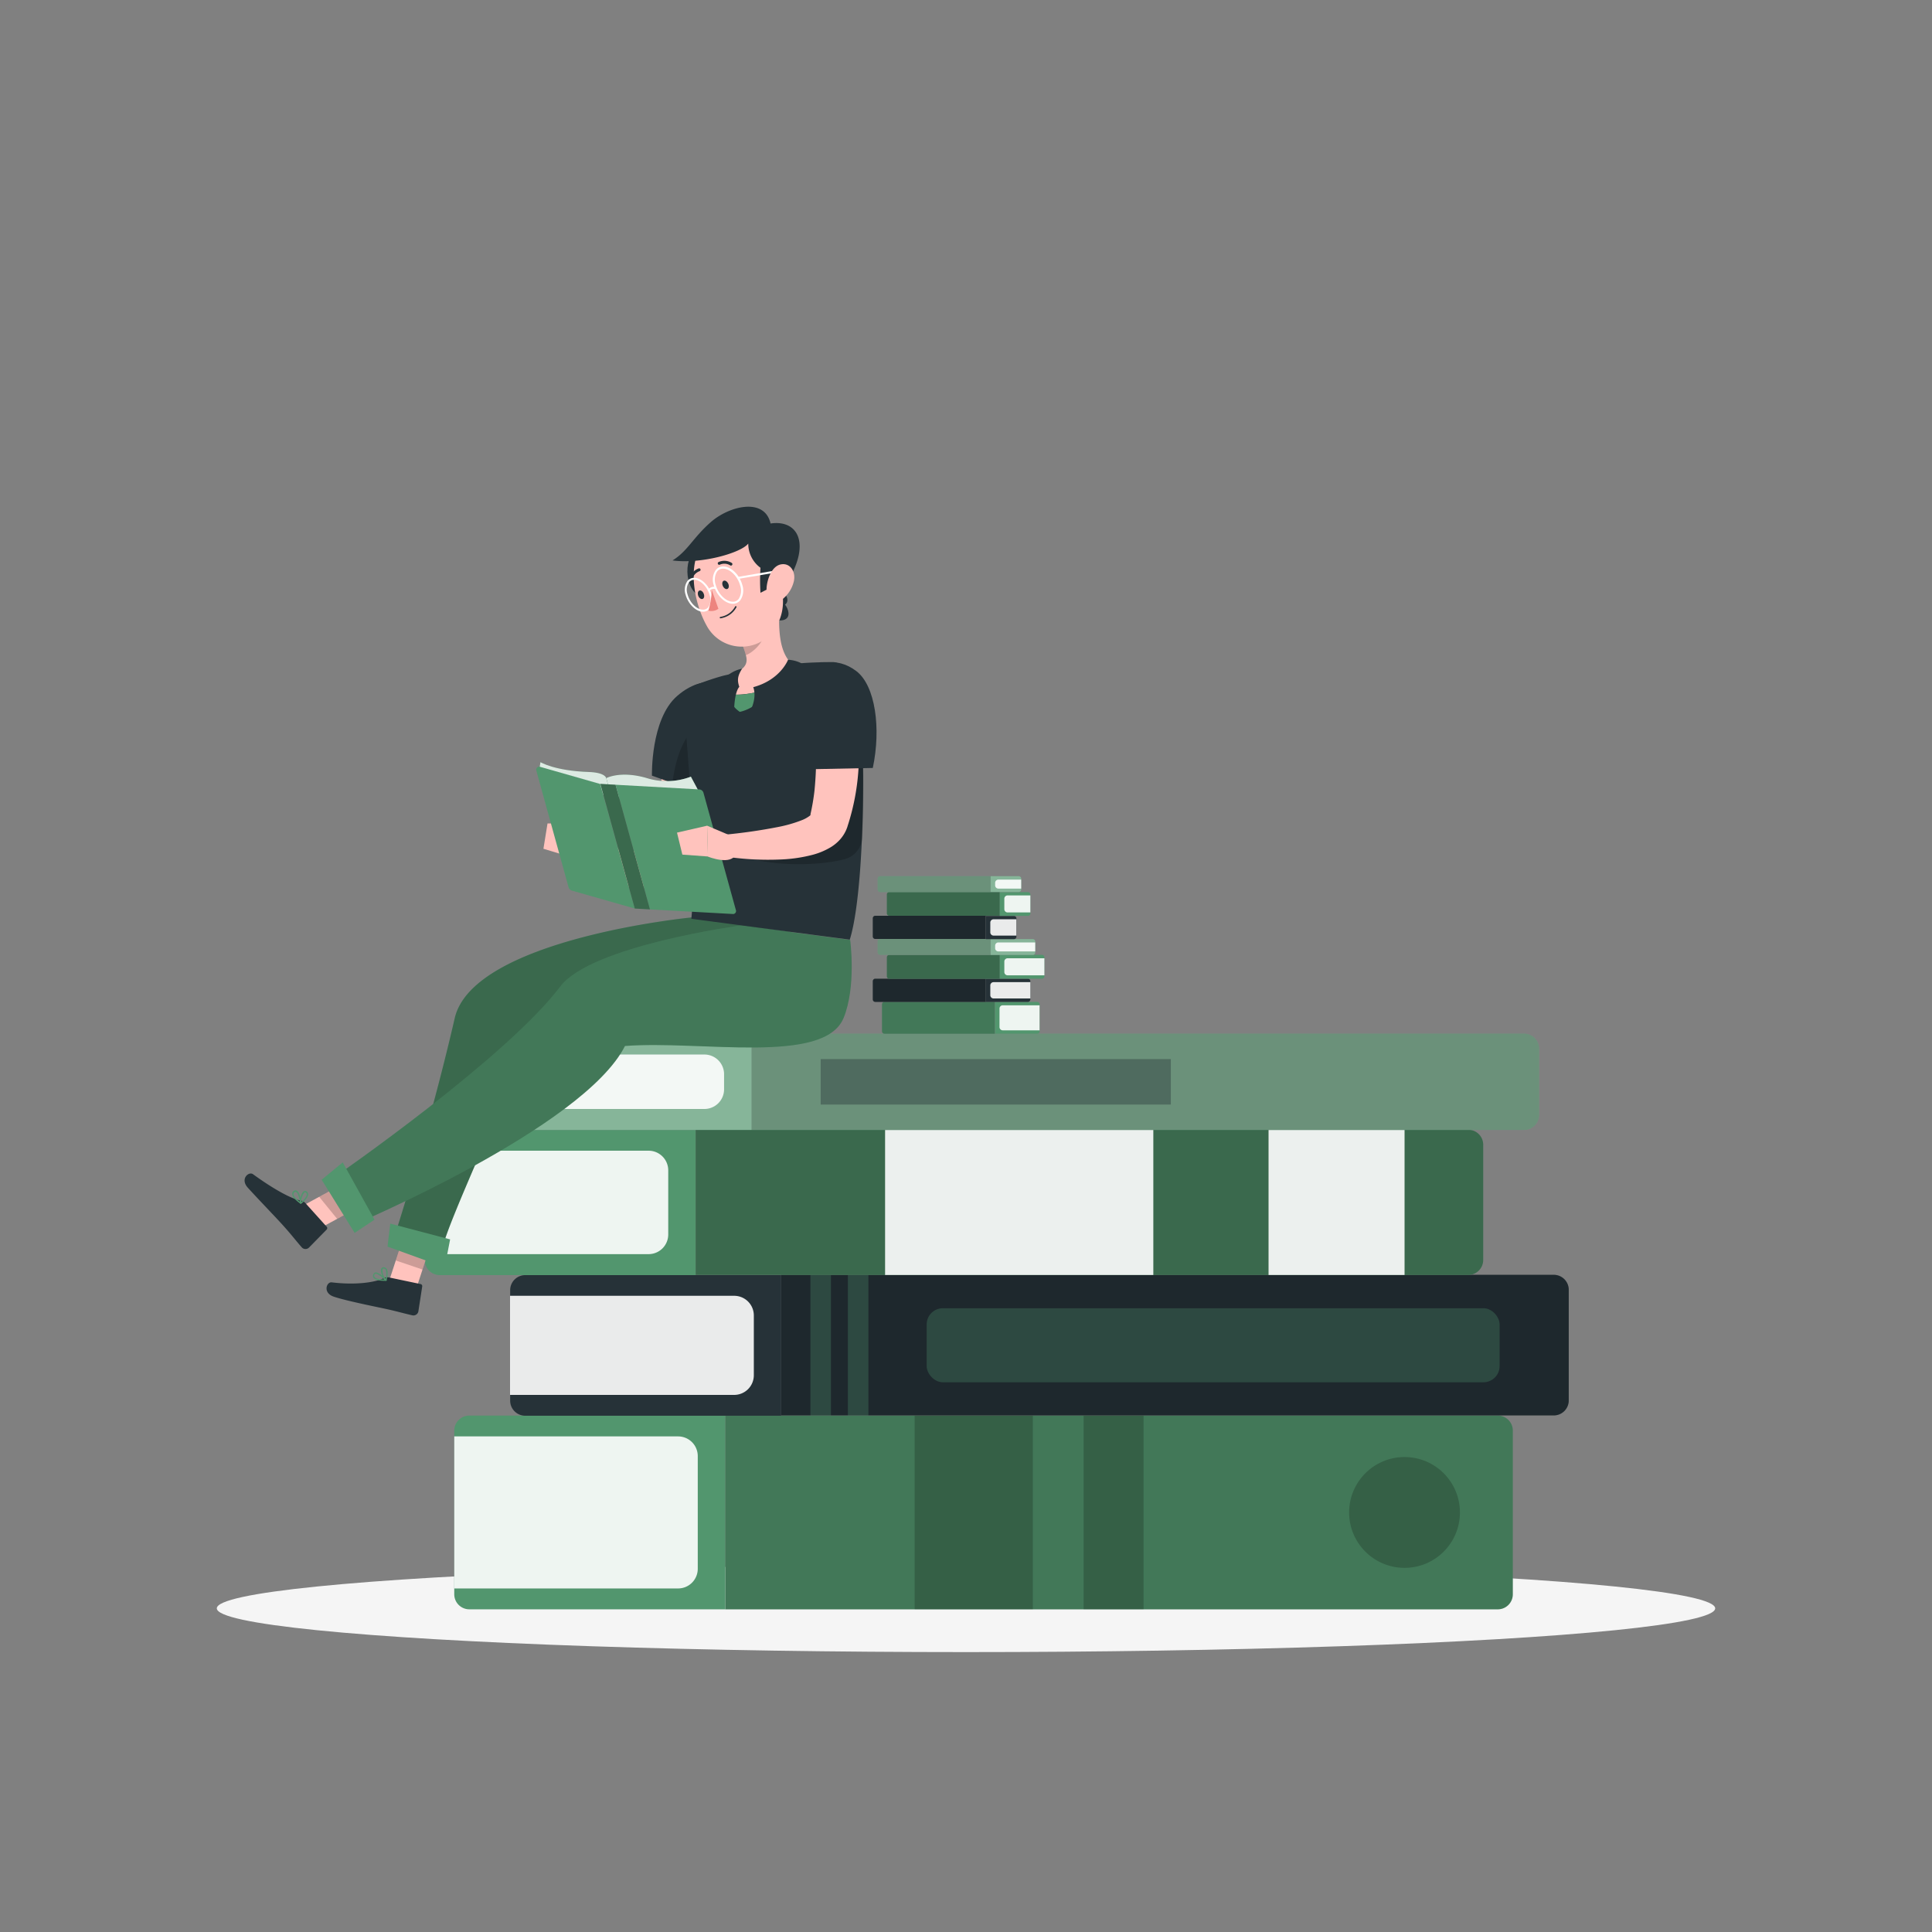<svg xmlns="http://www.w3.org/2000/svg" viewBox="0 0 500 500"><rect x="0" y="0" width="500" height="500" fill="#808080" stroke="none"/><g id="freepik--Shadow--inject-65"><ellipse id="freepik--path--inject-65" cx="250" cy="416.24" rx="193.89" ry="11.32" style="fill:#f5f5f5"></ellipse></g><g id="freepik--Books--inject-65"><path d="M191.56,366.35H391.5a0,0,0,0,1,0,0v50.14a0,0,0,0,1,0,0H191.56a3.88,3.88,0,0,1-3.88-3.88V370.23A3.88,3.88,0,0,1,191.56,366.35Z" transform="translate(579.19 782.84) rotate(180)" style="fill:#52966E"></path><path d="M191.56,366.35H391.5a0,0,0,0,1,0,0v50.14a0,0,0,0,1,0,0H191.56a3.88,3.88,0,0,1-3.88-3.88V370.23A3.88,3.88,0,0,1,191.56,366.35Z" transform="translate(579.19 782.84) rotate(180)" style="opacity:0.2"></path><rect x="236.7" y="366.35" width="30.59" height="50.14" transform="translate(504 782.84) rotate(180)" style="opacity:0.2"></rect><rect x="280.44" y="366.35" width="15.51" height="50.14" transform="translate(576.39 782.84) rotate(180)" style="opacity:0.2"></rect><path d="M121.46,366.35h66.22a0,0,0,0,1,0,0v50.14a0,0,0,0,1,0,0H121.46a3.9,3.9,0,0,1-3.9-3.9V370.25A3.9,3.9,0,0,1,121.46,366.35Z" style="fill:#52966E"></path><path d="M117.56,371.74h57.93a5.09,5.09,0,0,1,5.09,5.09V406a5.09,5.09,0,0,1-5.09,5.09H117.56a0,0,0,0,1,0,0V371.74A0,0,0,0,1,117.56,371.74Z" style="fill:#fff;opacity:0.9"></path><circle cx="363.49" cy="391.42" r="14.34" style="opacity:0.2"></circle><path d="M206,330H406a0,0,0,0,1,0,0v36.39a0,0,0,0,1,0,0H206a3.88,3.88,0,0,1-3.88-3.88V333.84A3.88,3.88,0,0,1,206,330Z" transform="translate(608.11 696.31) rotate(180)" style="fill:#263238"></path><path d="M206,330H406a0,0,0,0,1,0,0v36.39a0,0,0,0,1,0,0H206a3.88,3.88,0,0,1-3.88-3.88V333.84A3.88,3.88,0,0,1,206,330Z" transform="translate(608.11 696.31) rotate(180)" style="opacity:0.2"></path><path d="M135.93,330h66.22a0,0,0,0,1,0,0v36.39a0,0,0,0,1,0,0H135.93a3.9,3.9,0,0,1-3.9-3.9V333.86A3.9,3.9,0,0,1,135.93,330Z" style="fill:#263238"></path><path d="M132,335.35H190a5.09,5.09,0,0,1,5.09,5.09v15.45A5.09,5.09,0,0,1,190,361H132a0,0,0,0,1,0,0V335.35A0,0,0,0,1,132,335.35Z" style="fill:#fff;opacity:0.9"></path><rect x="239.83" y="338.58" width="148.28" height="19.16" rx="4.19" transform="translate(627.93 696.31) rotate(180)" style="fill:#52966E;opacity:0.3"></rect><rect x="209.74" y="329.96" width="5.31" height="36.39" transform="translate(424.79 696.31) rotate(180)" style="fill:#52966E;opacity:0.3"></rect><rect x="219.44" y="329.96" width="5.31" height="36.39" transform="translate(444.18 696.31) rotate(180)" style="fill:#52966E;opacity:0.3"></rect><path d="M183.92,292.42H383.85a0,0,0,0,1,0,0V330a0,0,0,0,1,0,0H183.92a3.88,3.88,0,0,1-3.88-3.88V296.3A3.88,3.88,0,0,1,183.92,292.42Z" transform="translate(563.89 622.38) rotate(180)" style="fill:#52966E"></path><path d="M183.92,292.42H383.85a0,0,0,0,1,0,0V330a0,0,0,0,1,0,0H183.92a3.88,3.88,0,0,1-3.88-3.88V296.3A3.88,3.88,0,0,1,183.92,292.42Z" transform="translate(563.89 622.38) rotate(180)" style="opacity:0.3"></path><rect x="229.05" y="292.42" width="69.42" height="37.54" transform="translate(527.53 622.38) rotate(180)" style="fill:#fff;opacity:0.9"></rect><rect x="328.29" y="292.42" width="35.2" height="37.54" transform="translate(691.79 622.38) rotate(180)" style="fill:#fff;opacity:0.9"></rect><path d="M113.82,292.42H180a0,0,0,0,1,0,0V330a0,0,0,0,1,0,0H113.82a3.9,3.9,0,0,1-3.9-3.9V296.32A3.9,3.9,0,0,1,113.82,292.42Z" style="fill:#52966E"></path><path d="M109.92,297.8h57.93a5.09,5.09,0,0,1,5.09,5.09v16.59a5.09,5.09,0,0,1-5.09,5.09H109.92a0,0,0,0,1,0,0V297.8A0,0,0,0,1,109.92,297.8Z" style="fill:#fff;opacity:0.9"></path><path d="M198.38,267.52H398.31a0,0,0,0,1,0,0v24.9a0,0,0,0,1,0,0H198.38a3.88,3.88,0,0,1-3.88-3.88V271.4A3.88,3.88,0,0,1,198.38,267.52Z" transform="translate(592.81 559.94) rotate(180)" style="fill:#52966E"></path><path d="M198.38,267.52H398.31a0,0,0,0,1,0,0v24.9a0,0,0,0,1,0,0H198.38a3.88,3.88,0,0,1-3.88-3.88V271.4A3.88,3.88,0,0,1,198.38,267.52Z" transform="translate(592.81 559.94) rotate(180)" style="fill:#fff;opacity:0.3"></path><path d="M198.38,267.52H398.31a0,0,0,0,1,0,0v24.9a0,0,0,0,1,0,0H198.38a3.88,3.88,0,0,1-3.88-3.88V271.4A3.88,3.88,0,0,1,198.38,267.52Z" transform="translate(592.81 559.94) rotate(180)" style="opacity:0.2"></path><path d="M128.28,267.52H194.5a0,0,0,0,1,0,0v24.9a0,0,0,0,1,0,0H128.28a3.9,3.9,0,0,1-3.9-3.9v-17.1A3.9,3.9,0,0,1,128.28,267.52Z" style="fill:#52966E"></path><path d="M128.28,267.52H194.5a0,0,0,0,1,0,0v24.9a0,0,0,0,1,0,0H128.28a3.9,3.9,0,0,1-3.9-3.9v-17.1A3.9,3.9,0,0,1,128.28,267.52Z" style="fill:#fff;opacity:0.3"></path><path d="M124.38,272.91H182.3a5.09,5.09,0,0,1,5.09,5.09v4A5.09,5.09,0,0,1,182.3,287H124.38a0,0,0,0,1,0,0V272.91A0,0,0,0,1,124.38,272.91Z" style="fill:#fff;opacity:0.9"></path><rect x="212.4" y="274.08" width="90.62" height="11.77" transform="translate(515.41 559.94) rotate(180)" style="fill:#263238;opacity:0.4"></rect><path d="M228.9,259.28h28.59a0,0,0,0,1,0,0v8.25a0,0,0,0,1,0,0H228.9a.64.64,0,0,1-.64-.64v-7A.64.64,0,0,1,228.9,259.28Z" style="fill:#52966E"></path><path d="M228.9,259.28h28.59a0,0,0,0,1,0,0v8.25a0,0,0,0,1,0,0H228.9a.64.64,0,0,1-.64-.64v-7A.64.64,0,0,1,228.9,259.28Z" style="opacity:0.2"></path><path d="M258.14,259.28H269a0,0,0,0,1,0,0v8.25a0,0,0,0,1,0,0h-10.9a.64.64,0,0,1-.64-.64v-7A.64.64,0,0,1,258.14,259.28Z" transform="translate(526.53 526.82) rotate(180)" style="fill:#52966E"></path><path d="M258.66,260.17h9.53a.84.84,0,0,1,.84.84v4.8a.84.84,0,0,1-.84.84h-9.53a0,0,0,0,1,0,0v-6.48A0,0,0,0,1,258.66,260.17Z" transform="translate(527.7 526.82) rotate(180)" style="fill:#fff;opacity:0.9"></path><path d="M226.52,253.29h28.59a0,0,0,0,1,0,0v6a0,0,0,0,1,0,0H226.52a.64.64,0,0,1-.64-.64v-4.71A.64.64,0,0,1,226.52,253.29Z" style="fill:#263238"></path><path d="M226.52,253.29h28.59a0,0,0,0,1,0,0v6a0,0,0,0,1,0,0H226.52a.64.64,0,0,1-.64-.64v-4.71A.64.64,0,0,1,226.52,253.29Z" style="opacity:0.2"></path><path d="M255.76,253.29h10.9a0,0,0,0,1,0,0v6a0,0,0,0,1,0,0h-10.9a.64.64,0,0,1-.64-.64v-4.71A.64.64,0,0,1,255.76,253.29Z" transform="translate(521.77 512.58) rotate(180)" style="fill:#263238"></path><path d="M256.28,254.18h9.53a.84.84,0,0,1,.84.84v2.54a.84.84,0,0,1-.84.84h-9.53a0,0,0,0,1,0,0v-4.22A0,0,0,0,1,256.28,254.18Z" transform="translate(522.94 512.58) rotate(180)" style="fill:#fff;opacity:0.9"></path><path d="M230.16,247.12h28.59a0,0,0,0,1,0,0v6.18a0,0,0,0,1,0,0H230.16a.64.64,0,0,1-.64-.64v-4.9A.64.64,0,0,1,230.16,247.12Z" style="fill:#52966E"></path><path d="M230.16,247.12h28.59a0,0,0,0,1,0,0v6.18a0,0,0,0,1,0,0H230.16a.64.64,0,0,1-.64-.64v-4.9A.64.64,0,0,1,230.16,247.12Z" style="opacity:0.3"></path><path d="M259.39,247.12h10.9a0,0,0,0,1,0,0v6.18a0,0,0,0,1,0,0h-10.9a.64.64,0,0,1-.64-.64v-4.89A.64.64,0,0,1,259.39,247.12Z" transform="translate(529.04 500.41) rotate(180)" style="fill:#52966E"></path><path d="M259.92,248h9.53a.84.84,0,0,1,.84.84v2.73a.84.84,0,0,1-.84.84h-9.53a0,0,0,0,1,0,0V248A0,0,0,0,1,259.92,248Z" transform="translate(530.21 500.41) rotate(180)" style="fill:#fff;opacity:0.9"></path><path d="M227.78,243h28.59a0,0,0,0,1,0,0v4.1a0,0,0,0,1,0,0H227.78a.64.64,0,0,1-.64-.64v-2.82A.64.64,0,0,1,227.78,243Z" style="fill:#52966E"></path><path d="M227.78,243h28.59a0,0,0,0,1,0,0v4.1a0,0,0,0,1,0,0H227.78a.64.64,0,0,1-.64-.64v-2.82A.64.64,0,0,1,227.78,243Z" style="fill:#fff;opacity:0.3"></path><path d="M227.78,243h28.59a0,0,0,0,1,0,0v4.1a0,0,0,0,1,0,0H227.78a.64.64,0,0,1-.64-.64v-2.82A.64.64,0,0,1,227.78,243Z" style="opacity:0.2"></path><path d="M257,243h10.9a0,0,0,0,1,0,0v4.1a0,0,0,0,1,0,0H257a.64.64,0,0,1-.64-.64v-2.81A.64.64,0,0,1,257,243Z" transform="translate(524.28 490.14) rotate(180)" style="fill:#52966E"></path><path d="M257,243h10.9a0,0,0,0,1,0,0v4.1a0,0,0,0,1,0,0H257a.64.64,0,0,1-.64-.64v-2.81A.64.64,0,0,1,257,243Z" transform="translate(524.28 490.14) rotate(180)" style="fill:#fff;opacity:0.3"></path><path d="M257.54,243.91h9.53a.84.84,0,0,1,.84.84v.65a.84.84,0,0,1-.84.84h-9.53a0,0,0,0,1,0,0v-2.32A0,0,0,0,1,257.54,243.91Z" transform="translate(525.45 490.14) rotate(180)" style="fill:#fff;opacity:0.9"></path><path d="M226.52,237h28.59a0,0,0,0,1,0,0v6a0,0,0,0,1,0,0H226.52a.64.64,0,0,1-.64-.64v-4.71A.64.64,0,0,1,226.52,237Z" style="fill:#263238"></path><path d="M226.52,237h28.59a0,0,0,0,1,0,0v6a0,0,0,0,1,0,0H226.52a.64.64,0,0,1-.64-.64v-4.71A.64.64,0,0,1,226.52,237Z" style="opacity:0.2"></path><path d="M255.76,237H263a0,0,0,0,1,0,0v6a0,0,0,0,1,0,0h-7.27a.64.64,0,0,1-.64-.64v-4.71A.64.64,0,0,1,255.76,237Z" transform="translate(518.14 480.05) rotate(180)" style="fill:#263238"></path><path d="M256.28,237.92h5.9a.84.84,0,0,1,.84.84v2.54a.84.84,0,0,1-.84.84h-5.9a0,0,0,0,1,0,0v-4.22A0,0,0,0,1,256.28,237.92Z" transform="translate(519.31 480.05) rotate(180)" style="fill:#fff;opacity:0.9"></path><path d="M230.16,230.85h28.59a0,0,0,0,1,0,0V237a0,0,0,0,1,0,0H230.16a.64.64,0,0,1-.64-.64v-4.9A.64.64,0,0,1,230.16,230.85Z" style="fill:#52966E"></path><path d="M230.16,230.85h28.59a0,0,0,0,1,0,0V237a0,0,0,0,1,0,0H230.16a.64.64,0,0,1-.64-.64v-4.9A.64.64,0,0,1,230.16,230.85Z" style="opacity:0.3"></path><path d="M259.39,230.85h7.27a0,0,0,0,1,0,0V237a0,0,0,0,1,0,0h-7.27a.64.64,0,0,1-.64-.64v-4.89A.64.64,0,0,1,259.39,230.85Z" transform="translate(525.41 467.88) rotate(180)" style="fill:#52966E"></path><path d="M259.92,231.74h5.9a.84.84,0,0,1,.84.84v2.73a.84.84,0,0,1-.84.84h-5.9a0,0,0,0,1,0,0v-4.41A0,0,0,0,1,259.92,231.74Z" transform="translate(526.58 467.88) rotate(180)" style="fill:#fff;opacity:0.9"></path><path d="M227.78,226.76h28.59a0,0,0,0,1,0,0v4.1a0,0,0,0,1,0,0H227.78a.64.64,0,0,1-.64-.64v-2.82A.64.64,0,0,1,227.78,226.76Z" style="fill:#52966E"></path><path d="M227.78,226.76h28.59a0,0,0,0,1,0,0v4.1a0,0,0,0,1,0,0H227.78a.64.64,0,0,1-.64-.64v-2.82A.64.64,0,0,1,227.78,226.76Z" style="fill:#fff;opacity:0.3"></path><path d="M227.78,226.76h28.59a0,0,0,0,1,0,0v4.1a0,0,0,0,1,0,0H227.78a.64.64,0,0,1-.64-.64v-2.82A.64.64,0,0,1,227.78,226.76Z" style="opacity:0.2"></path><path d="M257,226.76h7.27a0,0,0,0,1,0,0v4.1a0,0,0,0,1,0,0H257a.64.64,0,0,1-.64-.64V227.4A.64.64,0,0,1,257,226.76Z" transform="translate(520.65 457.61) rotate(180)" style="fill:#52966E"></path><path d="M257,226.76h7.27a0,0,0,0,1,0,0v4.1a0,0,0,0,1,0,0H257a.64.64,0,0,1-.64-.64V227.4A.64.64,0,0,1,257,226.76Z" transform="translate(520.65 457.61) rotate(180)" style="fill:#fff;opacity:0.3"></path><path d="M257.54,227.64h5.9a.84.84,0,0,1,.84.84v.65a.84.84,0,0,1-.84.84h-5.9a0,0,0,0,1,0,0v-2.32A0,0,0,0,1,257.54,227.64Z" transform="translate(521.82 457.61) rotate(180)" style="fill:#fff;opacity:0.9"></path></g><g id="freepik--Character--inject-65"><polygon points="106.75 336.5 100.15 333.19 105.51 316.79 112.11 320.1 106.75 336.5" style="fill:#ffc3bd"></polygon><path d="M100.73,330.61l8.1,1.7a.54.54,0,0,1,.44.61l-1,6.49a1.3,1.3,0,0,1-1.53,1c-2.81-.64-4.13-1.09-7.69-1.84-2.19-.46-9.76-2-12.68-3s-1.85-3.87-.52-3.7c6,.74,11.13.07,13.5-1.1A2.1,2.1,0,0,1,100.73,330.61Z" style="fill:#263238"></path><polygon points="112.11 320.11 105.51 316.8 102.44 326.21 109.35 328.56 112.11 320.11" style="opacity:0.2"></polygon><path d="M179,237.43s-56.59,5.48-61.32,26.09c-6.81,29.61-16,57.75-16,57.75l12.66,2.23c1.94-8.43,16.37-38,23.14-57.93,15.33-2.29,56.31,6.41,62.45-5.25a44.31,44.31,0,0,0,4.89-19.11Z" style="fill:#52966E"></path><path d="M179,237.43s-56.59,5.48-61.32,26.09c-6.81,29.61-16,57.75-16,57.75l12.66,2.23c1.94-8.43,16.37-38,23.14-57.93,15.33-2.29,56.31,6.41,62.45-5.25a44.31,44.31,0,0,0,4.89-19.11Z" style="opacity:0.3"></path><polygon points="115.09 327.98 100.29 322.62 101 316.67 116.49 320.75 115.09 327.98" style="fill:#52966E"></polygon><path d="M97.91,331.33a8.61,8.61,0,0,0,2,.14.18.18,0,0,0,.16-.1.19.19,0,0,0,0-.18c-.2-.21-2-2-2.9-1.88a.67.67,0,0,0-.5.4.94.94,0,0,0,0,1A2,2,0,0,0,97.91,331.33Zm1.56-.2c-1.34,0-2.28-.25-2.55-.66a.6.6,0,0,1,0-.62.29.29,0,0,1,.23-.2C97.68,329.56,98.75,330.42,99.47,331.13Z" style="fill:#52966E"></path><path d="M99.85,331.47h.08a.17.17,0,0,0,.11-.12c0-.08.63-2.13,0-3a.85.85,0,0,0-.67-.38.64.64,0,0,0-.71.38c-.33.75.43,2.48,1.05,3.06Zm-.38-3.13a.51.51,0,0,1,.33.22,3.82,3.82,0,0,1,0,2.39A3.44,3.44,0,0,1,99,328.5c0-.09.12-.19.37-.17Z" style="fill:#52966E"></path><path d="M185.1,185.62c-.34,3.72-.88,7.22-1.46,10.81s-1.34,7.13-2.27,10.7a76.32,76.32,0,0,1-3.52,10.73,35.07,35.07,0,0,1-2.81,5.47,19.69,19.69,0,0,1-2.11,2.79,13.77,13.77,0,0,1-3.27,2.7l-.42.24-.23.08a11.49,11.49,0,0,1-6.73.22,20.47,20.47,0,0,1-4.72-1.86,30.8,30.8,0,0,1-3.86-2.5c-.6-.45-1.16-.94-1.72-1.43a21.7,21.7,0,0,1-1.66-1.56l3.14-4.55c1.17.38,2.43.87,3.64,1.23s2.41.75,3.56,1a15,15,0,0,0,3.14.44c.89,0,1.52-.24,1.36-.31l-.65.32a8.05,8.05,0,0,0,1.65-2.22,29.25,29.25,0,0,0,1.79-4,81.14,81.14,0,0,0,2.67-9.4c.73-3.27,1.36-6.6,1.91-10s1-6.8,1.46-10.06Z" style="fill:#ffc3bd"></path><path d="M175.22,180.14c-6.88,6-6.5,20.6-6.5,20.6l18.18,6.56c3.85-6,5.74-17.46,5.4-22.38C191.77,177.36,183.38,173,175.22,180.14Z" style="fill:#263238"></path><path d="M192.31,185.2c-3.27-1.57-7.74-1.07-12.16,2.79-4,3.49-5.55,9.92-6.13,14.67l12.88,4.64C190.68,201.4,192.57,190.25,192.31,185.2Z" style="opacity:0.2"></path><polygon points="80.67 319.02 78.47 311.98 93.77 303.68 95.96 310.72 80.67 319.02" style="fill:#ffc3bd"></polygon><path d="M79,311.32l5.54,6.15a.52.52,0,0,1,0,.74l-4.6,4.69a1.3,1.3,0,0,1-1.84-.08c-1.89-2.17-2.69-3.31-5.13-6-1.5-1.66-6.77-7.15-8.84-9.45s.26-4.28,1.34-3.49c4.86,3.53,9.73,6.36,12.34,6.81A2.14,2.14,0,0,1,79,311.32Z" style="fill:#263238"></path><polygon points="95.96 310.72 93.77 303.68 82.61 309.74 87.26 315.45 95.96 310.72" style="opacity:0.2"></polygon><path d="M191.8,239.5S153,244.7,145,255.32c-13.93,18.49-58,49-58,49l4,12.89s60.06-25.33,70.74-46.51c19.62-1.51,51.54,4.95,56.57-7.23,3.35-8.11,1.71-20.22,1.71-20.22Z" style="fill:#52966E"></path><path d="M191.8,239.5S153,244.7,145,255.32c-13.93,18.49-58,49-58,49l4,12.89s60.06-25.33,70.74-46.51c19.62-1.51,51.54,4.95,56.57-7.23,3.35-8.11,1.71-20.22,1.71-20.22Z" style="opacity:0.2"></path><polygon points="91.78 319.08 83.24 305.31 88.7 300.82 96.92 315.64 91.78 319.08" style="fill:#52966E"></polygon><path d="M76.24,310.24a9.35,9.35,0,0,0,1.51,1.28.17.17,0,0,0,.19,0,.16.16,0,0,0,.08-.17c0-.28-.37-2.79-1.24-3.22a.65.65,0,0,0-.63,0,1,1,0,0,0-.55.78A2,2,0,0,0,76.24,310.24Zm1.38.77c-1.08-.81-1.7-1.55-1.67-2a.62.62,0,0,1,.37-.5.31.31,0,0,1,.31,0C77.09,308.68,77.45,310,77.62,311Z" style="fill:#52966E"></path><path d="M77.72,311.5l.07,0a.13.13,0,0,0,.16,0c.08,0,1.76-1.35,1.8-2.38a.92.92,0,0,0-.31-.71.68.68,0,0,0-.81-.11c-.71.41-1.11,2.26-.95,3.1A.2.2,0,0,0,77.72,311.5Zm1.55-2.75a.51.51,0,0,1,.13.37c0,.62-.88,1.48-1.41,1.93a3.47,3.47,0,0,1,.81-2.43.33.33,0,0,1,.41.07Z" style="fill:#52966E"></path><path d="M155.39,218.84l-5.88-5.68-4.08,8s7.14,3.91,8.93,2.12Z" style="fill:#ffc3bd"></path><polygon points="141.7 213.1 140.64 219.66 145.43 221.11 149.51 213.16 141.7 213.1" style="fill:#ffc3bd"></polygon><path d="M219.62,175.2c-.74-1.95-2.06-3.88-4.15-3.85-.43,0-3,0-3.46.06-2.4.06-5.4.22-8.3.59a145.81,145.81,0,0,0-16.51,2.87c-2.5.68-4.9,1.53-6.82,2.26l-.07,0a5.37,5.37,0,0,0-3.39,5.53c1,10.57,3.48,39.92,2,55.12l41,5.4c2.46-7.82,3.44-25.73,3.46-40.33C223.46,194.08,222.67,183.17,219.62,175.2Z" style="fill:#263238"></path><path d="M223.24,195.34l-.81.06-5.2,4.5-5.38,18.53-18.48,3.23c4.49,2.27,17.55,2.73,25.27.68a6.15,6.15,0,0,0,4.52-5.72c.19-4.63.28-9.33.28-13.74C223.44,200.49,223.39,197.94,223.24,195.34Z" style="opacity:0.2"></path><path d="M156.89,201.39s3.61-2,10.38-.06A17.46,17.46,0,0,0,178.8,201l2.53,4.74-23,.8Z" style="fill:#52966E"></path><path d="M156.89,201.39s3.61-2,10.38-.06A17.46,17.46,0,0,0,178.8,201l2.53,4.74-23,.8Z" style="fill:#fff;opacity:0.8"></path><path d="M156.89,201.39s-.15-1.45-4.52-1.6c-8.79-.29-12.5-2.54-12.5-2.54l-.36,2.27,18.81,7Z" style="fill:#52966E"></path><path d="M156.89,201.39s-.15-1.45-4.52-1.6c-8.79-.29-12.5-2.54-12.5-2.54l-.36,2.27,18.81,7Z" style="fill:#fff;opacity:0.8"></path><path d="M164.28,235.13,148,230.49a1.31,1.31,0,0,1-.86-.87l-8.33-30.16a.79.79,0,0,1,1-1l15.51,4.43Z" style="fill:#52966E"></path><path d="M189.61,236.54l-21.4-1.19-8.91-32.26L181,204.3a1.21,1.21,0,0,1,1.06.88l8.38,30.32A.77.77,0,0,1,189.61,236.54Z" style="fill:#52966E"></path><polygon points="164.28 235.13 168.21 235.35 159.3 203.09 155.37 202.87 164.28 235.13" style="fill:#52966E"></polygon><polygon points="164.28 235.13 168.21 235.35 159.3 203.09 155.37 202.87 164.28 235.13" style="opacity:0.3"></polygon><path d="M221.63,182.53c.21,1.44.35,2.66.45,4s.17,2.58.23,3.88c.09,2.58.07,5.17-.09,7.77a59.5,59.5,0,0,1-2.89,15.69c0,.09-.18.52-.3.84a10.3,10.3,0,0,1-.47.94,9.54,9.54,0,0,1-1.12,1.57,10.65,10.65,0,0,1-2.47,2.05,18,18,0,0,1-4.54,1.92,38.28,38.28,0,0,1-8.12,1.23,74.74,74.74,0,0,1-15.28-.85l.26-5.53a139.57,139.57,0,0,0,14-2,35.18,35.18,0,0,0,6.2-1.77,8.37,8.37,0,0,0,2.08-1.15c.21-.18.31-.33.29-.35s-.05,0-.08.07a1,1,0,0,0-.08.11s-.06.18,0,0a57.06,57.06,0,0,0,1.1-6.45c.21-2.22.36-4.47.39-6.75s0-4.58-.1-6.88c-.05-1.15-.11-2.3-.2-3.44l-.14-1.71-.15-1.6Z" style="fill:#ffc3bd"></path><path d="M221.63,173.69c-4.86-3.71-11.57-3.6-14.32,6.17-1.8,6.4-.84,19.28-.84,19.28l19.41-.39C228.05,188.51,226.55,177.45,221.63,173.69Z" style="fill:#263238"></path><path d="M201.8,155.68l-4.08,4.79L192.16,167a19.82,19.82,0,0,1,.87,2.56c1,3.46-2.15,4.16-5,5.91,0,0-4.27,5.65,6,4s11.73-7,11.73-7C201.15,169.34,201.48,161.66,201.8,155.68Z" style="fill:#ffc3bd"></path><path d="M197.12,178.8a25.65,25.65,0,0,1-3.15.69,17.18,17.18,0,0,1-4.16.25l-.24,1.19c-.37.26-.46,1.65,1.88,3.3C193.92,183.72,197.75,181.61,197.12,178.8Z" style="fill:#52966E"></path><path d="M203.94,170.75s-1.94,5.19-9,7.09c1,2.75-.64,5.88-.64,5.88s9.85-3.37,11.9-6.74,1.17-5.34,1.17-5.34A8.51,8.51,0,0,0,203.94,170.75Z" style="fill:#263238"></path><path d="M190,183.49s.07-4.3,1.33-5.74c-.66-1.94-.31-3,.71-4.69a8.49,8.49,0,0,0-5.31,3.46C185.38,178.77,186.32,183.55,190,183.49Z" style="fill:#263238"></path><path d="M192.16,167a19.82,19.82,0,0,1,.87,2.56c2.34-.91,5.13-4.06,5-6.6a11.54,11.54,0,0,0-.35-2.49Z" style="opacity:0.2"></path><path d="M178.61,144.2c-1.93,4.05-.27,13.67,8.88,9.84S181.75,137.63,178.61,144.2Z" style="fill:#263238"></path><path d="M198.69,152.61c-.84,1.75-.12,5.91,3.83,4.26S200,149.77,198.69,152.61Z" style="fill:#263238"></path><path d="M199.8,155.41c-1.28,1.46-1.71,5.66,2.55,5.13S201.87,153,199.8,155.41Z" style="fill:#263238"></path><path d="M200.8,144.49c1.66,7.75,3,12.18.31,17.29a10.3,10.3,0,0,1-18.24.12c-3.52-6.32-5.65-17.93.87-23.29A10.43,10.43,0,0,1,200.8,144.49Z" style="fill:#ffc3bd"></path><path d="M199.42,135.48c-1.58-6.88-10.8-4.49-15.5-.33s-5.91,7.43-9.87,9.89c7.31,1,17.66-1.9,19.6-4.36a7.72,7.72,0,0,0,3.16,6.26,51,51,0,0,0,0,6.47l3.34-1.7,3.89-1.56C209.78,140.45,206.39,134.46,199.42,135.48Z" style="fill:#263238"></path><path d="M191.09,149.82a.26.26,0,0,1-.26-.22.26.26,0,0,1,.21-.31l10.84-1.85a.27.27,0,0,1,.31.22.26.26,0,0,1-.22.3l-10.84,1.85Z" style="fill:#fff"></path><path d="M189.64,156.25h0c-2,0-4.2-2.15-4.91-4.76a4.43,4.43,0,0,1,.45-3.89,2.41,2.41,0,0,1,2-1h0c2,0,4.21,2.15,4.92,4.76h0a4.49,4.49,0,0,1-.46,3.9A2.4,2.4,0,0,1,189.64,156.25Zm-2.51-9.08a1.9,1.9,0,0,0-1.55.75,4,4,0,0,0-.36,3.43c.65,2.4,2.63,4.36,4.41,4.37a1.8,1.8,0,0,0,1.56-.75,4,4,0,0,0,.37-3.43c-.65-2.4-2.63-4.36-4.41-4.37Z" style="fill:#fff"></path><path d="M183.45,153a.32.32,0,0,1-.14,0,.26.26,0,0,1-.09-.37,2,2,0,0,1,2-.73.28.28,0,0,1,.2.32.27.27,0,0,1-.32.2s-1-.22-1.47.49A.25.25,0,0,1,183.45,153Z" style="fill:#fff"></path><path d="M205.45,150.42a8.37,8.37,0,0,1-3.29,4.91c-2.17,1.48-3.87-.36-3.78-2.94.08-2.32,1.3-5.88,3.73-6.33S206,148,205.45,150.42Z" style="fill:#ffc3bd"></path><path d="M188.44,151c.29.57.22,1.2-.15,1.4s-.9-.1-1.19-.68-.21-1.2.15-1.4S188.15,150.42,188.44,151Z" style="fill:#263238"></path><path d="M182.1,153.6c.26.59.16,1.21-.22,1.39s-.9-.15-1.15-.74-.15-1.22.23-1.39S181.85,153,182.1,153.6Z" style="fill:#263238"></path><path d="M178.9,150.07a.38.38,0,0,0,.26-.25,3.15,3.15,0,0,1,1.88-2,.38.38,0,0,0,.25-.47.36.36,0,0,0-.46-.25h0a3.85,3.85,0,0,0-2.39,2.54.36.36,0,0,0,.24.47A.34.34,0,0,0,178.9,150.07Z" style="fill:#263238"></path><path d="M181.93,158.31h0c-1.82,0-3.83-2-4.48-4.34a4.08,4.08,0,0,1,.42-3.56,2.19,2.19,0,0,1,1.8-.87h0c1.83,0,3.84,2,4.49,4.34h0a4.08,4.08,0,0,1-.42,3.55A2.19,2.19,0,0,1,181.93,158.31Zm-2.28-8.25a1.67,1.67,0,0,0-1.38.68,3.56,3.56,0,0,0-.33,3.09c.59,2.17,2.37,3.94,4,3.95h0a1.69,1.69,0,0,0,1.39-.67,3.6,3.6,0,0,0,.33-3.09h0c-.59-2.17-2.38-3.94-4-4Z" style="fill:#fff"></path><path d="M184.2,152.68a20.37,20.37,0,0,1-.88,5.36,3.12,3.12,0,0,0,2.6-.49Z" style="fill:#ed847e"></path><path d="M187.22,159.85a5.53,5.53,0,0,0,3.38-2.72.19.19,0,0,0-.1-.25.2.2,0,0,0-.25.09,5.27,5.27,0,0,1-3.82,2.68.2.2,0,0,0-.16.22.19.19,0,0,0,.22.15A5.2,5.2,0,0,0,187.22,159.85Z" style="fill:#263238"></path><path d="M189.36,146.32a.33.33,0,0,0,.13-.13.38.38,0,0,0-.13-.52,3.64,3.64,0,0,0-3.4-.21.37.37,0,0,0-.16.51.38.38,0,0,0,.51.16,2.88,2.88,0,0,1,2.67.19A.35.35,0,0,0,189.36,146.32Z" style="fill:#263238"></path><path d="M189.27,216.35,183,213.69l.21,8s6.21,2.51,7.24-.8Z" style="fill:#ffc3bd"></path><polygon points="175.21 215.48 176.59 221.17 183.22 221.66 183.01 213.69 175.21 215.48" style="fill:#ffc3bd"></polygon></g></svg>